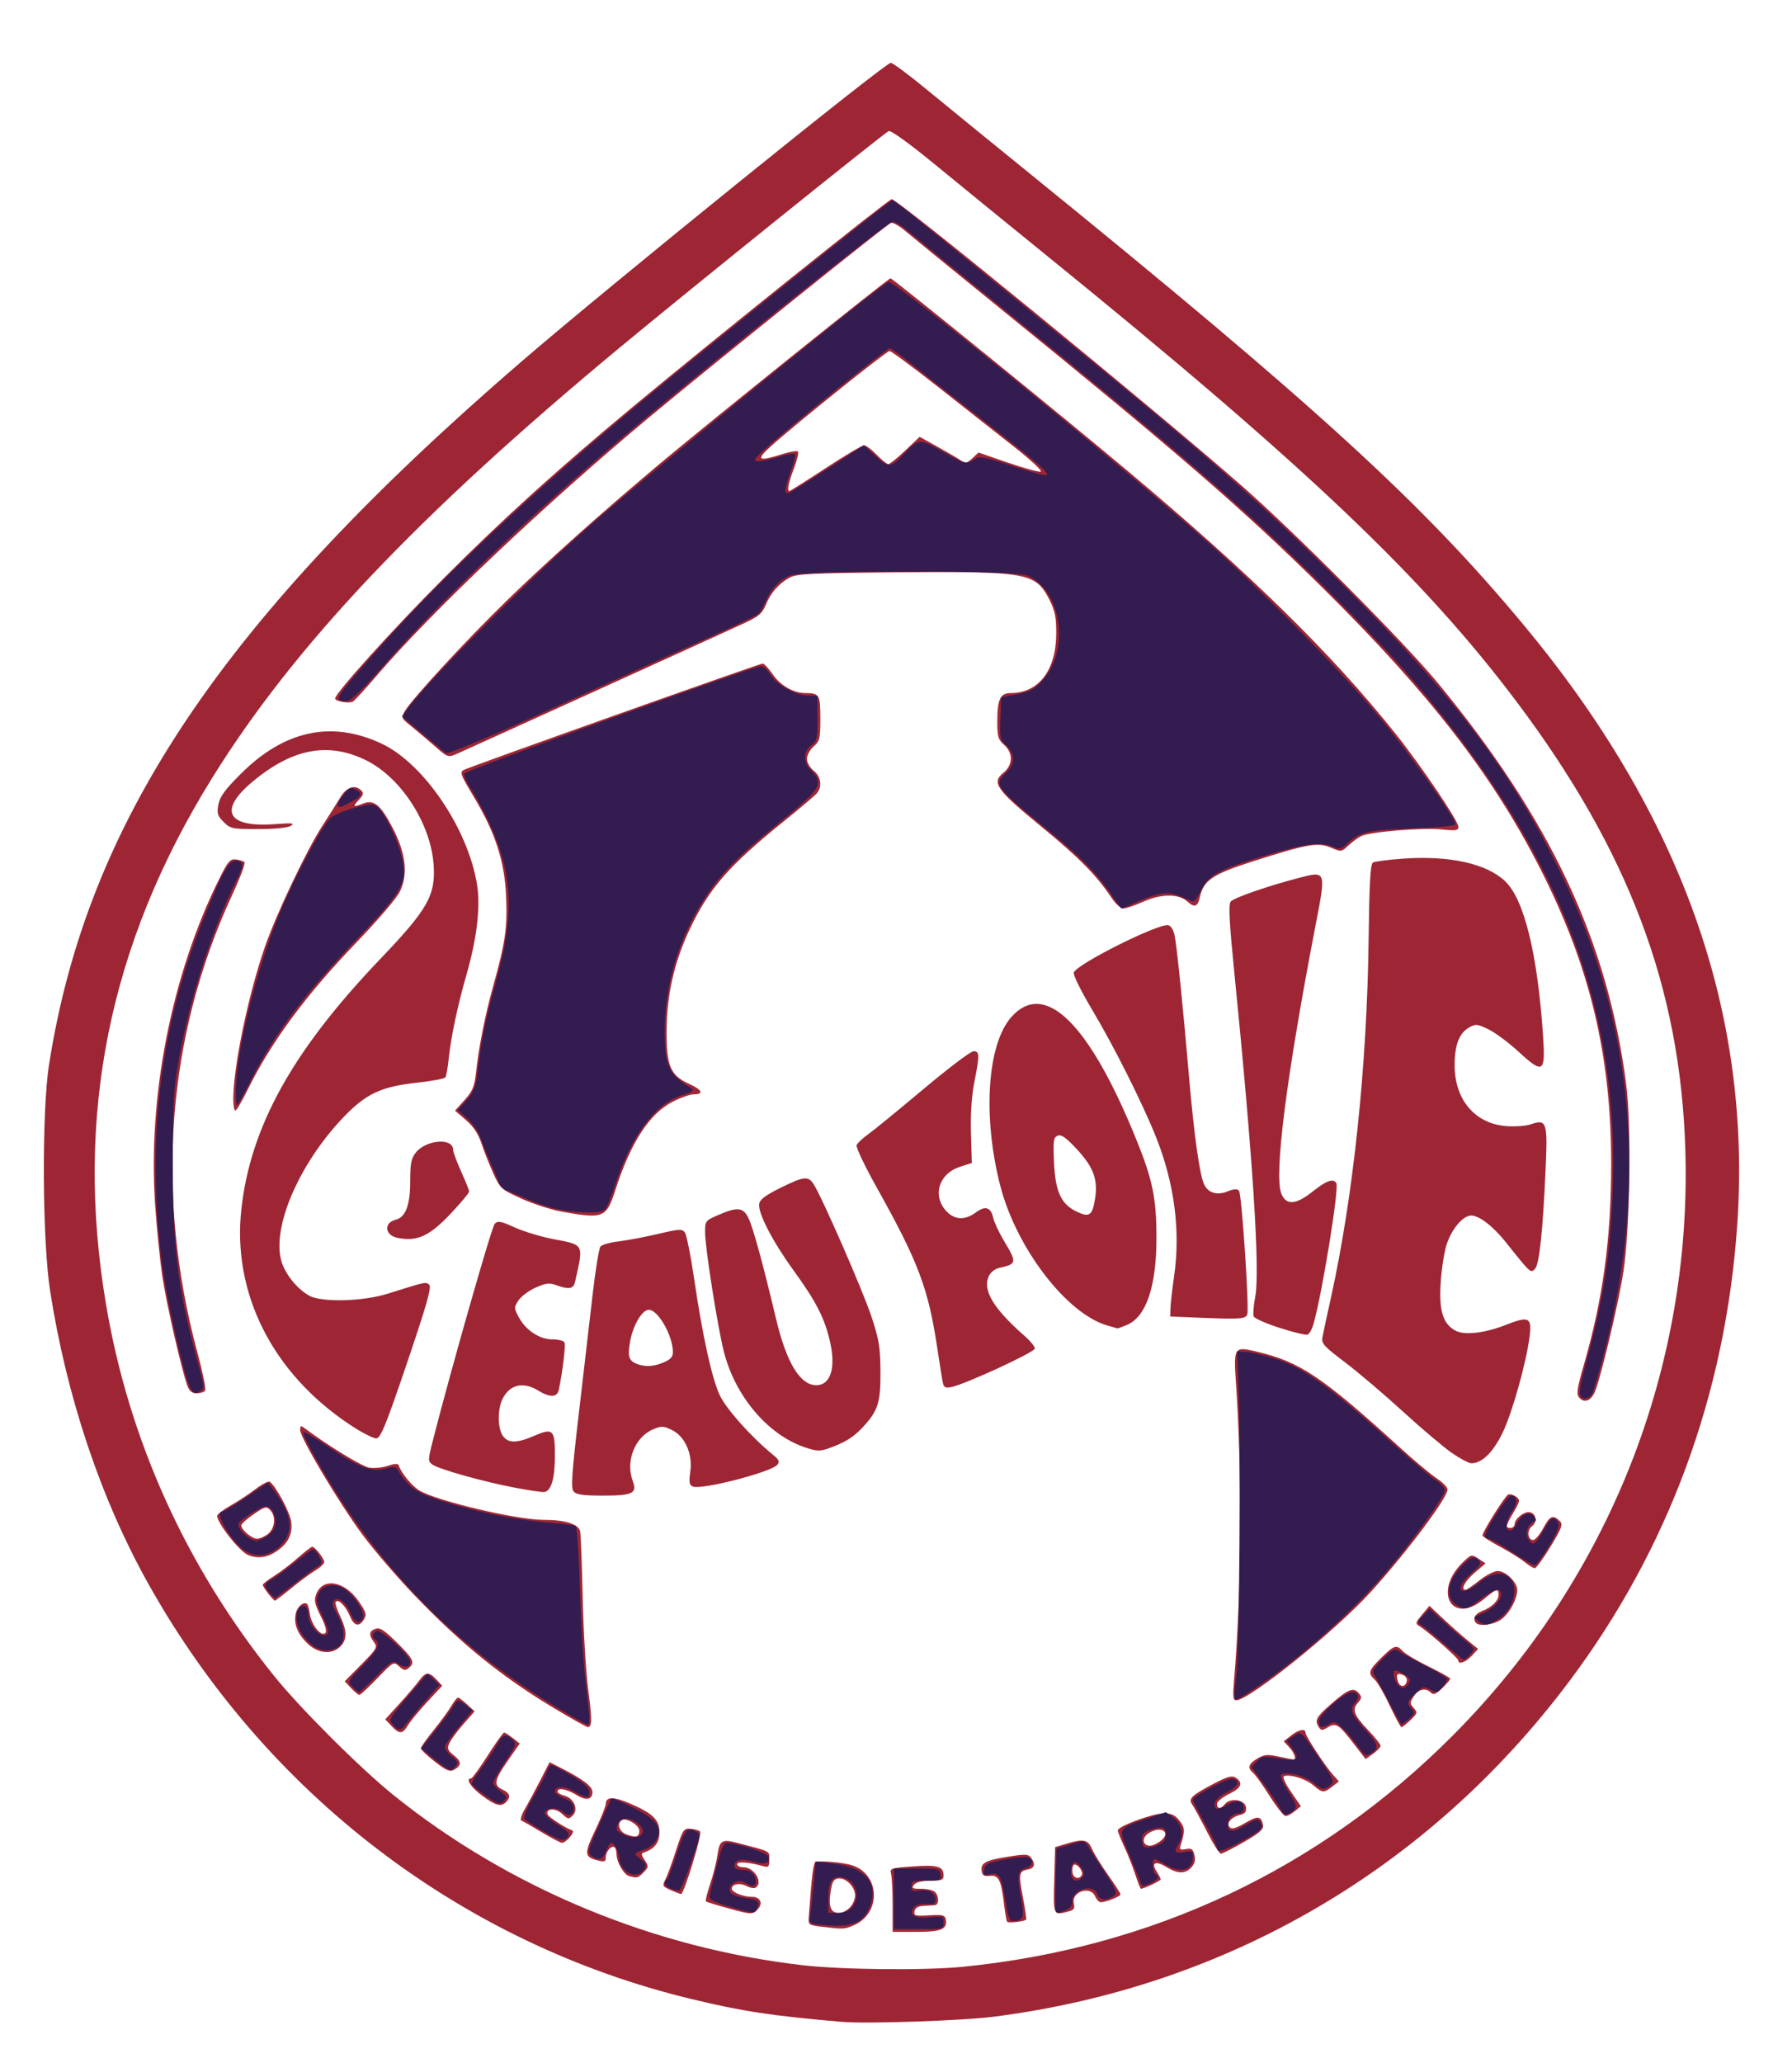 <?xml version="1.0" encoding="UTF-8"?>
<!-- Created with Inkscape (http://www.inkscape.org/) -->
<svg width="133.85mm" height="154.02mm" version="1.1" viewBox="0 0 133.85 154.02" xmlns="http://www.w3.org/2000/svg">
 <g transform="translate(-44.685 -49.71)">
  <g transform="matrix(.946 0 0 .95 18.95 6.929)" stroke-width=".212">
   <path d="m93.662 203.94c-5.577-0.481-7.778-0.814-11.853-1.79-18.126-4.343-33.617-16.13-42.893-32.639-3.754-6.68-6.447-14.673-7.755-23.017-0.621-3.96-0.67-14.071-0.086-17.783 3.015-19.165 13.708-35.007 37.299-55.26 6.951-5.967 28.704-23.48 29.166-23.48 0.15 0 1.411 0.933 2.802 2.073 1.391 1.14 5.052 4.112 8.137 6.603 22.635 18.282 31.066 25.954 39.077 35.562 12.419 14.894 17.964 30.427 16.814 47.096-0.917 13.284-5.426 25.474-13.275 35.888-11.111 14.743-27.04 23.99-45.368 26.336-2.539 0.325-10.081 0.581-12.065 0.41zm9.556-4.326c14.988-1.484 28.216-7.701 38.709-18.194 12.318-12.318 18.906-28.892 18.342-46.148-0.412-12.623-4.486-23.372-13.276-35.031-7.38-9.789-16.725-18.628-37.032-35.029-3.085-2.492-7.112-5.759-8.948-7.261-1.982-1.621-3.46-2.684-3.637-2.616-0.336 0.129-15.629 12.382-21.282 17.051-15.95 13.174-25.704 23.44-32.2 33.888-8.096 13.021-10.818 26.522-8.32 41.271 1.809 10.681 6.322 20.611 13.277 29.214 2.068 2.558 6.838 7.293 9.464 9.393 9.107 7.284 20.494 11.99 32.279 13.339 3.094 0.354 9.643 0.418 12.625 0.123zm-5.537-4.81c-0.002-1.135-0.056-2.263-0.122-2.507-0.113-0.419-0.016-0.451 1.736-0.575 1.956-0.138 2.41-1e-3 2.41 0.727 0 0.334-0.164 0.397-1.032 0.397-0.659 0-1.128 0.115-1.296 0.318-0.227 0.273-0.147 0.318 0.567 0.318 0.457 0 0.945 0.114 1.084 0.254 0.333 0.333 0.326 1.011-0.011 1.035-0.146 0.011-0.549 0.035-0.896 0.053-0.429 0.023-0.656 0.159-0.707 0.425-0.068 0.351 0.051 0.384 1.157 0.318 1.053-0.063 1.244-0.018 1.307 0.307 0.152 0.785-0.337 0.995-2.316 0.995h-1.879l-0.003-2.064zm-5.606 1.66c-0.968-0.115-1.055-0.171-1.021-0.655 0.244-3.444 0.373-4.448 0.576-4.465 0.645-0.057 2.013 0.07 2.705 0.249 2.362 0.614 2.53 3.819 0.251 4.771-0.726 0.303-0.777 0.305-2.511 0.1zm2.223-1.501c0.233-0.233 0.423-0.661 0.423-0.953 0-0.681-0.739-1.421-1.334-1.336-0.378 0.054-0.488 0.255-0.611 1.116-0.162 1.139 0.038 1.596 0.701 1.596 0.219 0 0.588-0.191 0.821-0.423zm12.417 1.104c-0.048-0.084-0.156-0.717-0.24-1.408-0.229-1.887-0.421-2.264-1.115-2.192-0.455 0.048-0.598-0.036-0.647-0.381-0.091-0.635 0.285-0.839 2.07-1.124 1.44-0.23 1.608-0.22 1.855 0.119 0.343 0.469 0.241 0.791-0.281 0.886-0.7 0.127-0.738 0.331-0.396 2.132 0.183 0.965 0.304 1.779 0.268 1.808-0.196 0.157-1.438 0.288-1.512 0.159zm-21.912-1.023c-0.973-0.264-1.811-0.522-1.863-0.574-0.052-0.051 0.104-0.68 0.346-1.397 0.242-0.717 0.499-1.737 0.571-2.266 0.152-1.112 0.356-1.244 1.476-0.953 2.809 0.728 2.615 0.629 2.615 1.331 0 0.573-0.057 0.636-0.476 0.521-1.17-0.321-2.064-0.389-2.064-0.157 0 0.131 0.223 0.239 0.496 0.239 0.855 0 1.588 1.215 0.965 1.6-0.128 0.079-0.454 0.024-0.727-0.121-0.523-0.28-1.158-0.163-1.158 0.213 0 0.277 0.908 0.636 1.608 0.636 0.684 0 0.891 0.567 0.379 1.039-0.381 0.351-0.484 0.346-2.169-0.111zm25.639-2.248 0.071-2.589 0.836-0.252c1.411-0.425 1.75-0.36 2.081 0.403 0.164 0.378 0.737 1.302 1.273 2.052 0.536 0.75 0.975 1.432 0.975 1.514 0 0.158-1.166 0.614-1.569 0.614-0.13 0-0.33-0.214-0.445-0.476-0.376-0.857-1.901-0.331-1.673 0.578 0.093 0.371 0.011 0.505-0.372 0.608-1.268 0.34-1.253 0.372-1.175-2.452zm2.171-0.383c0.147-0.238-0.255-0.837-0.561-0.837-0.217 0-0.251 0.71-0.045 0.917 0.205 0.205 0.449 0.173 0.605-0.08zm-32.454 1.171c-0.641-0.278-0.677-0.343-0.439-0.785 0.143-0.265 0.523-1.292 0.845-2.281 0.553-1.701 0.617-1.797 1.16-1.755 0.316 0.025 0.657 0.126 0.757 0.226 0.181 0.181-1.274 4.923-1.505 4.907-0.066-5e-3 -0.435-0.145-0.819-0.312zm36.686-1.215c-0.199-0.611-0.591-1.597-0.871-2.19-0.28-0.593-0.509-1.174-0.509-1.29 0-0.321 2.765-1.336 3.641-1.336 0.59 0 0.881 0.137 1.227 0.577 0.435 0.553 0.448 0.787 0.105 1.884-0.123 0.393-0.072 0.437 0.396 0.348 0.444-0.085 0.562-5e-3 0.678 0.458 0.098 0.391 0.027 0.686-0.235 0.975-0.479 0.529-1.079 0.525-1.963-0.014-0.861-0.525-1.248-0.361-0.793 0.335 0.181 0.276 0.329 0.558 0.329 0.626 0 0.109-1.326 0.737-1.556 0.737-0.049 0-0.251-0.5-0.45-1.111zm2.017-2.664c0.874-0.708-0.062-1.223-1.013-0.558-0.522 0.366-0.427 0.947 0.155 0.947 0.207 0 0.593-0.175 0.858-0.389zm-41.976 2.783c-0.419-0.109-1.002-1.106-1.002-1.713 0-0.219-0.063-0.461-0.139-0.538-0.223-0.223-0.707 0.293-0.707 0.753 0 0.352-0.095 0.397-0.582 0.278-1.133-0.278-1.157-0.501-0.253-2.393 0.46-0.962 0.835-1.893 0.835-2.07 0-0.579 0.625-0.58 1.964-6.4e-4 1.763 0.762 2.269 1.261 2.269 2.236 0 0.782-0.358 1.277-1.119 1.547-0.351 0.125-0.354 0.171-0.038 0.652 0.318 0.486 0.312 0.546-0.098 0.956-0.449 0.449-0.488 0.459-1.129 0.292zm0.797-3.572c0-0.433-1.022-1.05-1.377-0.831-0.425 0.263-0.21 0.917 0.371 1.128 0.754 0.274 1.005 0.2 1.005-0.297zm44.815 0.068c-0.491-0.96-1.011-1.911-1.155-2.113-0.337-0.472-0.081-0.72 1.708-1.656 1.032-0.54 1.423-0.651 1.693-0.481 0.649 0.409 0.496 0.813-0.489 1.292-0.528 0.256-0.959 0.61-0.959 0.786 0 0.413 0.298 0.409 0.644-8e-3 0.42-0.506 1.562-0.32 1.645 0.268 0.05 0.352-0.066 0.502-0.468 0.603-0.712 0.179-1.119 0.668-0.811 0.977 0.167 0.167 0.505 0.07 1.219-0.348 1-0.586 1.276-0.549 1.404 0.19 0.054 0.316-0.291 0.615-1.517 1.316-0.873 0.499-1.685 0.911-1.805 0.914-0.12 4e-3 -0.619-0.779-1.111-1.739zm-52.541 0.04c-0.757-0.453-1.471-0.86-1.587-0.903-0.117-0.043 0.004-0.447 0.271-0.904 0.266-0.454 0.815-1.47 1.221-2.257l0.738-1.431 0.896 0.457c1.745 0.89 2.483 1.45 2.483 1.886 0 0.628-0.488 0.709-1.297 0.216-0.742-0.453-1.455-0.574-1.455-0.248 0 0.104 0.241 0.249 0.536 0.323 0.753 0.189 1.138 1.079 0.67 1.548-0.326 0.326-0.385 0.318-0.851-0.12-0.503-0.473-1.301-0.442-1.141 0.044 0.068 0.208 1.355 1.041 1.95 1.262 0.26 0.097-0.505 0.994-0.827 0.969-0.127-0.01-0.851-0.389-1.608-0.842zm57.505-2.818c-0.544-0.859-1.132-1.68-1.307-1.825-0.478-0.397-0.387-0.715 0.324-1.135 0.55-0.325 0.794-0.346 1.704-0.151 0.584 0.125 1.105 0.228 1.157 0.228 0.245 0 0.052-0.548-0.341-0.966l-0.436-0.464 0.571-0.449c0.613-0.482 1.149-0.587 1.149-0.226 0 0.263 1.558 2.63 2.197 3.336l0.443 0.49-0.526 0.404c-0.679 0.521-0.768 0.515-1.508-0.107-0.597-0.502-1.81-0.877-2.305-0.712-0.141 0.047 0.083 0.548 0.547 1.223l0.787 1.143-0.476 0.386c-0.262 0.212-0.592 0.386-0.733 0.386s-0.702-0.703-1.246-1.561zm-62.214-0.061c-0.882-0.654-1.315-1.341-0.846-1.341 0.088 0 0.677-0.81 1.31-1.799 0.633-0.99 1.215-1.799 1.294-1.799 0.079 0 0.389 0.193 0.69 0.43l0.546 0.43-0.941 1.346c-1.079 1.544-1.151 1.941-0.412 2.278 0.578 0.264 0.669 0.584 0.275 0.977-0.399 0.399-0.833 0.281-1.916-0.522zm-3.713-2.656c-0.606-0.472-1.103-0.943-1.103-1.045s0.445-0.732 0.99-1.4c0.544-0.668 1.173-1.524 1.397-1.902 0.224-0.378 0.47-0.688 0.547-0.688 0.077 0 0.404 0.244 0.726 0.543l0.586 0.543-0.878 0.992c-0.483 0.545-0.982 1.217-1.11 1.494-0.202 0.438-0.155 0.563 0.37 0.982 0.614 0.49 0.599 0.794-0.055 1.145-0.282 0.151-0.623-3e-3 -1.47-0.662zm72.443-1.555c-1.099-1.416-1.312-1.532-2.012-1.099-0.352 0.218-0.462 0.209-0.629-0.053-0.356-0.56-0.233-0.784 1.037-1.884 1.316-1.14 1.711-1.28 2.144-0.758 0.218 0.263 0.2 0.395-0.099 0.726-0.485 0.536-0.317 0.973 0.835 2.175 0.525 0.548 0.955 1.088 0.955 1.201 0 0.113-0.266 0.394-0.59 0.625l-0.59 0.42zm-75.866-1.249-0.489-0.521 1.12-1.226c0.616-0.674 1.314-1.488 1.55-1.808 0.524-0.709 0.776-0.727 1.37-0.094l0.458 0.488-1.173 1.258c-0.645 0.692-1.332 1.52-1.525 1.841-0.434 0.717-0.684 0.729-1.311 0.061zm13.327-1.109c-4.375-2.559-7.699-5.208-11.536-9.195-1.397-1.452-3.254-3.609-4.128-4.794-1.861-2.525-4.868-7.562-4.868-8.153 0-0.388 0.025-0.391 0.476-0.059 1.825 1.345 4.381 2.894 4.952 3.001 0.375 0.07 1.041 0.01 1.479-0.135 0.567-0.187 0.82-0.196 0.875-0.031 0.199 0.598 1.065 1.641 1.637 1.974 1.439 0.837 7.674 2.299 9.812 2.301 1.704 2e-3 2.757 0.334 2.873 0.908 0.052 0.257 0.143 2.61 0.202 5.229 0.059 2.619 0.257 5.887 0.441 7.262 0.312 2.338 0.3 2.92-0.059 2.883-0.08-8e-3 -1.051-0.544-2.157-1.191zm65.5-0.482c-0.436-0.929-0.969-1.849-1.185-2.044-0.565-0.511-0.499-0.731 0.516-1.727 1.015-0.996 1.207-1.054 1.696-0.515 0.187 0.207 1.107 0.75 2.044 1.207 0.937 0.457 1.703 0.889 1.703 0.96 0 0.071-0.286 0.404-0.636 0.739-0.493 0.472-0.693 0.553-0.889 0.357-0.41-0.41-0.98-0.291-1.355 0.282-0.323 0.494-0.324 0.564-6e-3 0.914 0.32 0.354 0.303 0.419-0.248 0.947-0.326 0.312-0.649 0.567-0.719 0.567-0.07 0-0.483-0.76-0.919-1.689zm1.344-1.953c0.035-0.179-0.098-0.388-0.295-0.464-0.471-0.181-0.579-0.046-0.405 0.503 0.158 0.498 0.6 0.473 0.7-0.04zm-13.638-0.115c0.585-6.857 0.644-16.009 0.15-23.23-0.198-2.893-0.161-2.952 1.591-2.544 3.466 0.808 5.177 1.951 11.474 7.661 1.05 0.952 2.298 1.988 2.775 2.304s0.866 0.712 0.866 0.881c0 0.651-3.214 4.921-6.048 8.034-2.791 3.065-9.622 8.54-10.652 8.537-0.24-8.4e-4 -0.269-0.312-0.156-1.641zm-69.721 0.683-0.502-0.534 1.315-1.326c1.224-1.234 1.293-1.355 1.001-1.741-0.437-0.579-0.402-0.892 0.121-1.058 0.356-0.113 0.704 0.111 1.693 1.09 1.319 1.305 1.438 1.563 0.924 1.99-0.263 0.219-0.4 0.196-0.757-0.128-0.431-0.39-0.451-0.379-1.71 0.923-0.701 0.725-1.343 1.318-1.428 1.318-0.085 0-0.38-0.24-0.656-0.534zm87.423-2.177c0-0.182-2.441-2.323-3.068-2.692-0.341-0.2-0.324-0.273 0.21-0.907l0.58-0.689 1.086 1.016c0.598 0.559 1.462 1.322 1.922 1.695l0.836 0.679-0.502 0.534c-0.486 0.517-1.063 0.714-1.063 0.363zm-90.92-1.382c-0.782-0.782-1.06-1.553-0.855-2.371 0.129-0.514 0.651-0.909 0.888-0.672 0.062 0.062 0.161 0.431 0.221 0.82 0.129 0.843 0.896 1.768 1.207 1.457 0.138-0.138 0.014-0.596-0.365-1.344-0.473-0.935-0.536-1.235-0.358-1.702 0.517-1.36 2.25-1.065 3.379 0.577 0.578 0.841 0.63 1.023 0.397 1.397-0.39 0.625-0.782 0.528-1.118-0.275-0.323-0.772-0.884-1.341-1.105-1.12-0.077 0.077 0.068 0.57 0.323 1.094 0.575 1.184 0.587 1.877 0.04 2.424-0.684 0.684-1.806 0.565-2.655-0.284zm92.331-1.551c-0.308-0.308-0.111-0.727 0.441-0.937 0.795-0.302 1.323-0.814 1.323-1.283 0-0.541-0.143-0.498-1.178 0.35-2.535 2.077-4.018-0.645-1.602-2.941 0.631-0.6 0.656-0.605 1.201-0.248l0.557 0.365-0.865 0.74c-0.773 0.662-1.134 1.346-0.706 1.34 0.087-1e-3 0.577-0.335 1.088-0.741 0.511-0.406 1.158-0.739 1.438-0.739 0.632 0 1.548 0.884 1.548 1.493 0 0.714-0.631 1.862-1.276 2.321-0.572 0.407-1.684 0.564-1.97 0.278zm-95.376-2.322c-0.241-0.307-0.435-0.616-0.431-0.688 0.004-0.072 0.414-0.387 0.91-0.701 0.496-0.314 1.341-0.957 1.877-1.429 0.536-0.472 1.04-0.858 1.119-0.858 0.215 0 0.939 0.914 0.947 1.196 0.004 0.134-0.303 0.427-0.681 0.65-0.378 0.224-1.234 0.852-1.902 1.397-0.668 0.544-1.256 0.99-1.308 0.99s-0.291-0.251-0.532-0.558zm99.192-2.483c-0.327-0.267-1.207-0.811-1.956-1.21-0.749-0.398-1.363-0.79-1.364-0.871-3e-3 -0.286 1.795-3.128 2.038-3.222 0.136-0.052 0.412 0.026 0.614 0.174 0.343 0.251 0.331 0.331-0.191 1.221-0.646 1.103-0.672 1.233-0.241 1.233 0.175 0 0.318-0.128 0.318-0.285 0-0.429 0.763-1.032 1.199-0.949 0.514 0.099 0.62 0.777 0.173 1.104-0.414 0.303-0.345 1.081 0.096 1.081 0.164 0 0.526-0.429 0.806-0.953 0.513-0.961 0.76-1.06 1.305-0.527 0.255 0.25 0.15 0.535-0.74 1.997-0.571 0.938-1.134 1.702-1.251 1.698-0.117-4e-3 -0.479-0.226-0.806-0.493zm-100.79-0.548c-0.668-0.276-2.434-2.508-2.434-3.075 1.18e-4 -0.118 0.476-0.483 1.058-0.809 0.582-0.327 1.474-0.912 1.982-1.3 0.509-0.388 1.012-0.645 1.119-0.57 0.482 0.338 1.604 2.428 1.69 3.148 0.117 0.987-0.242 1.698-1.174 2.326-0.734 0.495-1.493 0.59-2.241 0.281zm1.591-1.663c0.552-0.447 0.629-1.404 0.15-1.883-0.29-0.29-0.424-0.254-1.296 0.347-0.535 0.368-0.973 0.76-0.973 0.871 0 0.35 0.83 1.048 1.247 1.048 0.22 0 0.613-0.172 0.873-0.383zm24.12-3.33c-0.222-0.267-0.146-1.389 0.419-6.191 0.379-3.226 0.869-7.425 1.088-9.332 0.219-1.907 0.497-3.584 0.616-3.728 0.119-0.144 0.764-0.325 1.432-0.403 0.668-0.078 2.065-0.341 3.104-0.584 1.693-0.397 1.913-0.409 2.128-0.115 0.132 0.18 0.456 1.787 0.72 3.572 0.671 4.537 1.393 7.823 2.017 9.186 0.494 1.078 2.503 3.323 4.216 4.711 0.483 0.391 0.549 0.543 0.345 0.789-0.477 0.575-5.95 1.983-6.655 1.712-0.301-0.115-0.336-0.311-0.214-1.194 0.192-1.397-0.431-2.768-1.483-3.268-0.641-0.304-0.807-0.309-1.451-0.039-1.445 0.604-2.201 2.508-1.612 4.059 0.369 0.97 6.45e-4 1.152-2.333 1.152-1.602 0-2.126-0.073-2.336-0.326zm7.105-10.14c0.549-0.229 0.734-0.435 0.734-0.815 0-1.276-1.169-3.323-1.899-3.323-0.524 0-1.233 1.181-1.469 2.445-0.222 1.186-0.124 1.546 0.487 1.792 0.672 0.272 1.332 0.241 2.147-0.099zm-11.754 9.842c-2.466-0.463-6.004-1.453-6.506-1.82-0.352-0.258-0.351-0.347 0.026-1.824 1.391-5.449 4.655-16.842 4.897-17.091 0.249-0.256 0.474-0.216 1.593 0.286 0.717 0.322 2.079 0.732 3.028 0.912 2.476 0.47 2.411 0.342 1.719 3.387-0.121 0.531-0.493 0.591-1.473 0.237-0.554-0.2-0.822-0.169-1.638 0.192-0.536 0.237-1.145 0.69-1.352 1.006-0.363 0.553-0.361 0.602 0.035 1.336 0.548 1.014 1.643 1.727 2.653 1.727 0.442 0 0.864 0.099 0.939 0.22 0.117 0.19-0.125 2.244-0.442 3.749-0.126 0.598-0.697 0.617-1.622 0.054-1.186-0.723-2.229-0.489-2.808 0.63-0.415 0.802-0.41 2.322 0.01 2.921 0.415 0.593 1.092 0.599 2.432 0.023 1.538-0.662 1.684-0.527 1.681 1.552-0.003 1.803-0.294 2.779-0.849 2.845-0.172 0.02-1.217-0.133-2.323-0.341zm74.02-2.709c-0.641-0.437-2.389-1.907-3.884-3.269-1.496-1.361-3.562-3.109-4.593-3.884-1.673-1.259-1.862-1.469-1.768-1.97 0.058-0.308 0.359-1.704 0.67-3.101 1.764-7.94 2.85-18.221 2.974-28.13 0.055-4.41 0.14-5.946 0.336-6.067 0.145-0.089 1.248-0.23 2.451-0.312 3.618-0.247 6.516 0.394 7.979 1.765 1.521 1.425 2.586 5.755 3.014 12.26 0.185 2.817-4e-3 2.929-1.948 1.147-0.77-0.706-1.834-1.493-2.365-1.75-0.874-0.423-1.016-0.438-1.513-0.16-0.797 0.447-1.158 1.367-1.162 2.962-6e-3 2.726 1.611 4.623 4.093 4.803 0.693 0.05 1.565-0.015 1.937-0.145 1.233-0.43 1.32-0.169 1.157 3.461-0.223 4.988-0.5 7.569-0.848 7.917-0.339 0.339-0.343 0.335-2.282-2.089-1.018-1.273-2.115-2.117-2.752-2.117-0.656 0-1.581 1.109-1.957 2.346-0.192 0.63-0.397 2.003-0.457 3.051-0.122 2.137 0.206 3.142 1.192 3.658 0.714 0.374 2.317 0.185 3.983-0.468 1.774-0.695 2.031-0.58 1.865 0.835-0.238 2.027-1.387 6.117-2.159 7.684-0.753 1.528-1.618 2.364-2.45 2.366-0.192 4.2e-4 -0.873-0.356-1.514-0.793zm-51.116-0.461c-2.92-0.989-5.495-4.013-6.387-7.503-0.504-1.972-1.488-8.196-1.488-9.415 0-0.863 0.034-0.907 1.005-1.326 1.564-0.675 2.001-0.632 2.425 0.237 0.362 0.742 1.147 3.599 2.172 7.902 0.821 3.448 1.9 5.221 3.177 5.221 1.137 0 1.565-1.361 1.081-3.444-0.428-1.847-1.086-3.121-2.898-5.612-1.643-2.259-2.792-4.473-2.691-5.186 0.05-0.348 0.477-0.672 1.654-1.254 1.872-0.924 2.212-0.965 2.637-0.317 0.664 1.013 3.901 8.386 4.572 10.414 0.607 1.835 0.703 2.413 0.714 4.339 0.015 2.451-0.192 3.085-1.439 4.41-0.709 0.753-1.398 1.172-2.666 1.619-0.683 0.241-0.935 0.229-1.87-0.088zm-35.935-1.788c-6.112-4.051-9.289-10.343-8.552-16.94 0.725-6.489 4.04-12.435 10.948-19.633 3.803-3.963 4.411-5.039 4.226-7.483-0.243-3.219-2.588-6.81-5.319-8.149-3-1.47-5.822-0.942-8.975 1.679-2.72 2.261-2.014 3.613 1.743 3.335 1.393-0.103 1.631-0.079 1.286 0.13-0.259 0.157-1.266 0.257-2.588 0.257-2.06 0-2.192-0.027-2.726-0.561-0.486-0.486-0.541-0.669-0.41-1.366 0.117-0.625 0.513-1.165 1.774-2.418 3.437-3.416 7.174-4.213 11.114-2.369 3.338 1.562 6.838 6.713 7.537 11.095 0.279 1.746-0.01 4.189-0.833 7.05-0.71 2.468-1.23 4.917-1.412 6.661-0.071 0.68-0.188 1.322-0.26 1.426-0.072 0.104-1.091 0.293-2.265 0.42-2.858 0.309-4.062 0.889-5.911 2.85-3.41 3.615-5.507 8.5-4.78 11.135 0.283 1.027 1.254 2.232 2.22 2.756 0.981 0.532 4.229 0.45 6.16-0.155 3.079-0.964 3.053-0.959 3.312-0.699 0.186 0.186-0.24 1.669-1.759 6.129-1.65 4.844-2.077 5.892-2.414 5.933-0.225 0.027-1.178-0.46-2.116-1.082zm97.069-2.135c-0.225-0.272-0.159-0.718 0.388-2.602 1.501-5.17 2.146-9.904 2.146-15.756 0-8.556-1.683-15.529-5.595-23.186-3.789-7.414-8.784-13.824-17.288-22.184-6.149-6.045-11.462-10.626-25.271-21.788-3.725-3.011-7.151-5.795-7.612-6.185-0.461-0.39-0.957-0.664-1.103-0.608-0.333 0.128-13.96 11.032-18.908 15.13-8.343 6.909-17.335 15.387-21.687 20.446-0.901 1.048-1.748 1.968-1.882 2.045-0.296 0.17-1.407-0.021-1.407-0.241 0-0.42 4.555-5.442 8.554-9.431 4.725-4.714 9.084-8.644 15.153-13.663 6.409-5.3 19.977-16.129 20.237-16.152 0.442-0.039 20.601 16.389 27.599 22.491 4.197 3.66 12.865 12.329 15.479 15.481 8.921 10.758 13.436 20.309 14.91 31.538 0.432 3.294 0.314 11.374-0.217 14.817-0.384 2.486-1.847 8.576-2.275 9.469-0.327 0.682-0.839 0.842-1.221 0.381zm-109.88-0.907c-0.441-1.156-1.667-6.483-1.984-8.616-0.178-1.199-0.431-3.675-0.561-5.502-0.611-8.543 1.279-18.165 5.054-25.728 0.695-1.392 0.857-1.58 1.317-1.528 0.289 0.032 0.595 0.129 0.68 0.215 0.086 0.086-0.359 1.261-0.989 2.613-5.142 11.043-6.091 23.489-2.737 35.893 0.416 1.538 0.695 2.895 0.62 3.016s-0.371 0.22-0.658 0.22c-0.374 0-0.585-0.164-0.744-0.582zm59.632-0.295c-0.054-0.274-0.253-1.521-0.442-2.77-0.698-4.605-1.499-6.714-4.75-12.497-0.947-1.685-1.669-3.194-1.605-3.355 0.064-0.161 0.471-0.544 0.904-0.851 0.433-0.307 2.394-1.903 4.359-3.545s3.75-2.987 3.969-2.987c0.486 0 0.493 0.252 0.064 2.434-0.217 1.107-0.309 2.5-0.265 4.022l0.068 2.328-0.919 0.291c-1.634 0.517-2.209 2.173-1.179 3.397 0.663 0.788 1.516 0.859 2.409 0.199 0.746-0.552 1.192-0.416 1.375 0.418 0.076 0.346 0.466 1.174 0.867 1.839 1.02 1.695 1.002 1.793-0.39 2.099-0.342 0.075-0.689 0.349-0.827 0.652-0.504 1.105 0.372 2.555 2.845 4.711 0.437 0.381 0.794 0.819 0.794 0.974 0 0.288-5.546 2.834-6.605 3.032-0.473 0.089-0.589 0.021-0.671-0.392zm26.604-4.262c-1.069-0.342-1.993-0.749-2.053-0.905-0.06-0.156-8.5e-4 -0.866 0.131-1.577 0.38-2.045-0.196-10.918-1.648-25.366-0.412-4.099-0.481-5.434-0.293-5.66 0.248-0.299 2.981-1.24 5.468-1.883 2.044-0.528 2.056-0.495 1.282 3.491-2.345 12.071-3.352 19.901-2.748 21.361 0.385 0.93 1.156 0.869 2.495-0.198 1.055-0.84 1.604-1.032 1.843-0.645 0.234 0.378-1.1 8.585-1.795 11.049-0.12 0.425-0.335 0.813-0.478 0.863-0.143 0.05-1.135-0.189-2.204-0.531zm-13.604-0.189c-3.231-0.927-7.215-6.121-8.469-11.039-1.396-5.476-1.005-11.121 0.916-13.233 2.618-2.878 6.088 0.493 9.777 9.499 1.346 3.286 1.647 4.71 1.655 7.825 0.01 3.854-0.804 6.267-2.327 6.903-0.386 0.161-0.729 0.285-0.761 0.274-0.033-0.011-0.389-0.113-0.791-0.229zm-0.984-9.869c0.267-1.573-0.08-2.543-1.431-3.994-0.841-0.903-1.213-1.166-1.499-1.056-0.336 0.129-0.37 0.37-0.294 2.108 0.098 2.248 0.544 3.244 1.712 3.824 1.05 0.522 1.297 0.378 1.511-0.882zm8.594 9.271-2.646-0.106 0.018-0.635c0.01-0.349 0.141-1.492 0.292-2.54 0.513-3.572 0.024-7.299-1.435-10.943-1.048-2.616-3.323-7.134-5.005-9.937-0.922-1.537-1.55-2.805-1.481-2.987 0.257-0.669 6.673-3.866 7.456-3.715 0.206 0.04 0.413 0.372 0.504 0.807 0.177 0.847 0.66 5.563 1.138 11.111 0.391 4.534 0.83 7.659 1.185 8.439 0.316 0.695 1.04 0.905 1.895 0.551 0.447-0.185 0.71-0.199 0.864-0.045 0.213 0.213 0.819 9.217 0.654 9.715-0.122 0.366-0.549 0.401-3.438 0.285zm-63.643-6.286c-1.015-0.198-1.127-1.182-0.163-1.424 0.795-0.199 1.153-1.145 1.153-3.046 0-1.369 0.079-1.776 0.435-2.228 0.803-1.021 2.952-1.191 2.952-0.233 0 0.173 0.286 0.945 0.635 1.715s0.635 1.479 0.635 1.575c0 0.096-0.589 0.804-1.309 1.574-1.8 1.924-2.75 2.377-4.338 2.067zm12.922-2.07c-0.83-0.151-2.252-0.611-3.16-1.022-1.603-0.727-1.667-0.785-2.22-2.003-0.313-0.69-0.732-1.744-0.931-2.342-0.25-0.753-0.627-1.315-1.222-1.825l-0.861-0.737 0.754-0.834c0.619-0.686 0.778-1.055 0.891-2.07 0.238-2.134 0.722-4.574 1.361-6.861 0.975-3.487 1.141-4.642 1.026-7.127-0.126-2.718-0.852-4.951-2.509-7.707-1.086-1.806-1.156-1.986-0.854-2.173 0.329-0.203 23.404-8.378 23.625-8.37 0.118 0.004 0.48 0.392 0.804 0.861 0.603 0.872 1.635 1.46 2.561 1.46 1.108 0 1.188 0.134 1.188 1.995 0 1.59-0.045 1.778-0.529 2.199-0.293 0.255-0.529 0.69-0.529 0.975 0 0.297 0.224 0.691 0.529 0.931 0.575 0.452 0.693 1.238 0.265 1.763-0.146 0.178-1.312 1.165-2.593 2.193-4.402 3.532-5.972 5.335-7.516 8.63-1.166 2.489-1.744 5.029-1.767 7.772-0.024 2.837 0.288 3.585 1.781 4.259 1.049 0.474 1.19 0.821 0.335 0.821-0.261 0-0.978 0.25-1.592 0.556-1.864 0.929-3.36 3.215-4.581 7-0.696 2.158-0.949 2.257-4.256 1.656zm-25.902-8.815c0-2.528 1.163-8.134 2.472-11.922 0.899-2.599 3.32-7.68 4.576-9.602 0.509-0.779 1.139-1.773 1.401-2.21 0.494-0.824 1.166-1.043 1.667-0.541 0.196 0.196 0.149 0.363-0.206 0.741-0.512 0.545-0.457 0.586 0.371 0.271 0.833-0.317 1.358 0.121 2.304 1.921 1.053 2.003 1.237 3.7 0.549 5.05-0.255 0.501-1.773 2.264-3.373 3.919-4.021 4.159-6.769 7.859-8.62 11.606-0.446 0.902-0.885 1.64-0.975 1.64s-0.165-0.393-0.165-0.872zm69.378-15.796c-1.193-1.794-2.593-3.211-5.581-5.647-3.553-2.897-3.952-3.461-2.992-4.227 0.761-0.607 0.783-1.567 0.049-2.205-0.464-0.404-0.529-0.631-0.529-1.851 0-1.715 0.236-2.21 1.052-2.21 2.213 0 3.592-1.788 3.6-4.668 4e-3 -1.295-0.097-1.798-0.527-2.646-1.095-2.155-1.714-2.267-12.112-2.174-6.758 0.06-7.865 0.115-8.417 0.419-0.86 0.475-1.482 1.184-1.877 2.144-0.274 0.665-0.556 0.906-1.661 1.416-1.923 0.888-21.947 9.948-22.755 10.296-0.664 0.286-0.706 0.271-1.709-0.607-0.566-0.495-1.402-1.199-1.859-1.565-0.801-0.642-0.819-0.684-0.513-1.2 0.569-0.958 4.867-5.599 7.997-8.634 3.147-3.052 7.469-6.902 12.107-10.784 3.745-3.135 18.068-14.594 18.242-14.594 0.176 0 13.408 10.698 18.699 15.118 9.727 8.127 16.092 14.339 21.162 20.653 2.005 2.497 4.979 6.88 4.979 7.338 0 0.292-0.192 0.321-1.323 0.206-1.53-0.156-5.715 0.193-6.377 0.533-0.247 0.127-0.695 0.459-0.995 0.739-0.535 0.498-0.562 0.501-1.376 0.157-1.029-0.434-1.866-0.287-6.157 1.081-3.219 1.026-3.897 1.487-4.197 2.853-0.158 0.719-0.426 0.8-0.981 0.298-0.675-0.611-2.053-0.609-3.438 4e-3 -0.684 0.303-1.409 0.55-1.612 0.55-0.203 0-0.606-0.357-0.897-0.794zm-22.612-33.814c1.519-0.99 2.886-1.799 3.039-1.799 0.152 0 0.6 0.333 0.995 0.741 0.395 0.407 0.809 0.741 0.921 0.741 0.111 0 0.714-0.483 1.339-1.074l1.136-1.074 1.425 0.79c0.784 0.434 1.611 0.916 1.838 1.071 0.358 0.244 0.477 0.221 0.896-0.173l0.483-0.454 2.323 0.795c1.278 0.437 2.444 0.755 2.592 0.705 0.148-0.049-0.777-0.909-2.055-1.911-1.279-1.002-3.972-3.114-5.985-4.693s-3.766-2.872-3.895-2.872c-0.243 0-7.507 5.804-9.377 7.492-1.199 1.083-1.012 1.215 0.878 0.619 0.62-0.195 1.19-0.293 1.267-0.216 0.077 0.077-0.065 0.674-0.315 1.327-0.434 1.133-0.565 1.785-0.359 1.785 0.052 0 1.337-0.81 2.856-1.799z" fill="#9e2634"/>
   <path d="m97.789 194.27v-2.381h1.799c1.705 0 1.803 0.025 1.867 0.476 0.063 0.445-0.01 0.476-1.111 0.476-1.059 0-1.179 0.045-1.179 0.448 0 0.374 0.096 0.43 0.58 0.337 0.736-0.141 1.325 0.169 1.325 0.698 0 0.338-0.134 0.401-0.764 0.363-0.537-0.033-0.836 0.065-1.005 0.33-0.357 0.557 0.186 0.83 1.399 0.702 0.955-0.101 1.005-0.08 1.005 0.413 0 0.514-0.02 0.519-1.958 0.518l-1.958-8.5e-4v-2.381zm-6.004 2.015c-0.691-0.085-0.709-0.111-0.592-0.866 0.066-0.428 0.186-1.52 0.266-2.426l0.145-1.648 1.293 0.141c2.634 0.288 3.728 1.556 2.972 3.446-0.526 1.314-1.57 1.66-4.085 1.352zm2.588-1.222c0.809-0.809 0.5-2.175-0.556-2.454-0.865-0.229-1.215 0.239-1.215 1.624v1.149h0.726c0.399 0 0.869-0.143 1.044-0.319zm12.207-0.687c-0.305-1.906-0.49-2.216-1.214-2.034-0.457 0.115-0.514 0.069-0.452-0.368 0.063-0.439 0.256-0.535 1.6-0.793 0.841-0.161 1.675-0.238 1.852-0.169 0.504 0.193 0.379 0.712-0.206 0.859-0.612 0.154-0.664 0.589-0.301 2.55 0.24 1.297 0.117 1.585-0.675 1.593-0.263 2e-3 -0.402-0.375-0.604-1.637zm-21.809 0.496c-1.089-0.318-1.576-0.56-1.55-0.77 0.021-0.169 0.259-1.187 0.529-2.263 0.345-1.372 0.586-1.957 0.809-1.96 0.752-0.01 3.175 0.752 3.283 1.033 0.207 0.54-0.221 0.706-1.124 0.436-0.955-0.286-1.524-0.166-1.524 0.323 0 0.214 0.202 0.324 0.593 0.324 0.681 0 1.101 0.339 1.101 0.889 0 0.44-0.264 0.484-0.822 0.136-0.463-0.289-1.039-0.116-1.225 0.367-0.167 0.435 0.217 0.675 1.359 0.848 0.917 0.139 0.997 0.223 0.771 0.811-0.157 0.408-0.218 0.403-2.2-0.175zm25.782 0.351c-0.036-0.087-0.036-1.225 4.2e-4 -2.528l0.067-2.369 1.098-0.328c1.01-0.301 1.115-0.299 1.31 0.023 0.116 0.193 0.716 1.118 1.333 2.057 1.032 1.569 1.092 1.728 0.753 1.976-0.548 0.401-1.159 0.328-1.284-0.154-0.225-0.86-1.966-0.38-1.966 0.542 0 0.371-0.161 0.588-0.543 0.733-0.652 0.248-0.684 0.25-0.768 0.048zm2.126-2.66c0.171-0.206 0.147-0.4-0.092-0.741-0.406-0.58-0.641-0.586-0.789-0.018-0.23 0.881 0.359 1.388 0.881 0.759zm-32.512 0.907c-0.479-0.192-0.62-0.514-0.309-0.706 0.092-0.057 0.443-0.967 0.781-2.023 0.616-1.929 0.848-2.184 1.57-1.727 0.329 0.208 0.322 0.242-0.571 2.763-0.349 0.986-0.716 1.813-0.814 1.838s-0.394-0.04-0.656-0.145zm37.058-0.575c-0.071-0.204-0.466-1.169-0.877-2.145-0.875-2.073-0.919-1.987 1.428-2.786l1.484-0.505 0.588 0.437c0.692 0.514 0.86 1.381 0.403 2.078-0.398 0.608-0.261 0.766 0.528 0.609 0.538-0.108 0.61-0.061 0.61 0.391 0 1.063-0.966 1.33-2.164 0.599-0.381-0.232-0.764-0.423-0.852-0.423-0.238-1e-3 -0.191 1.012 0.053 1.163 0.349 0.216 0.242 0.447-0.327 0.707-0.696 0.317-0.72 0.314-0.873-0.125zm1.781-3.059c0.32-0.266 0.35-0.938 0.05-1.124-0.119-0.073-0.547-0.024-0.953 0.11-0.552 0.182-0.737 0.363-0.737 0.721 0 0.263 0.069 0.546 0.152 0.63 0.183 0.183 1.115-0.028 1.487-0.336zm-42.478 2.173c-0.24-0.24-0.436-0.633-0.436-0.874 0-0.521-0.364-1.256-0.622-1.256-0.101 0-0.283 0.286-0.405 0.635-0.238 0.682-0.583 0.792-1.159 0.37-0.333-0.244-0.287-0.429 0.576-2.345 0.515-1.144 0.972-2.116 1.015-2.159 0.043-0.043 0.79 0.274 1.659 0.705 1.901 0.942 2.403 1.612 1.892 2.526-0.178 0.319-0.607 0.672-0.953 0.785-0.886 0.29-0.894 0.312-0.308 0.758 0.43 0.327 0.483 0.469 0.293 0.779-0.336 0.546-1.047 0.58-1.553 0.075zm1.405-2.904c0.086-0.224-0.039-0.491-0.348-0.741-0.654-0.53-1.428-0.506-1.604 0.049-0.154 0.485-0.167 0.46 0.428 0.793 0.624 0.349 1.37 0.299 1.524-0.101zm45.359 1.144c-8.4e-4 -0.146-0.429-1.014-0.953-1.929-0.523-0.916-0.951-1.741-0.951-1.834 0-0.274 2.733-1.722 3.111-1.649 0.665 0.129 0.508 0.577-0.356 1.018-0.895 0.457-1.206 0.868-0.958 1.269 0.094 0.152 0.375 0.085 0.842-0.204 0.385-0.238 0.854-0.374 1.042-0.302 0.473 0.182 0.441 0.932-0.04 0.932-0.483 0-0.889 0.4-0.889 0.877 0 0.632 0.382 0.647 1.393 0.054 0.802-0.47 1.009-0.519 1.164-0.275 0.311 0.491 0.129 0.685-1.405 1.507-1.572 0.842-1.998 0.956-2 0.536zm-53.194-1.301c-0.677-0.389-1.33-0.805-1.45-0.925-0.151-0.151 0.051-0.68 0.647-1.701 0.476-0.815 0.96-1.73 1.075-2.032 0.115-0.302 0.283-0.544 0.373-0.538 0.09 6e-3 0.783 0.368 1.54 0.803 0.943 0.543 1.397 0.938 1.444 1.258 0.085 0.587-0.196 0.589-1.206 7e-3 -0.77-0.443-1.507-0.43-1.507 0.027 0 0.118 0.333 0.355 0.741 0.525 0.495 0.207 0.741 0.449 0.741 0.731 0 0.601-0.385 0.759-0.843 0.345-0.434-0.392-1.298-0.364-1.433 0.047-0.048 0.145 0.397 0.564 0.989 0.931 0.85 0.529 1.026 0.728 0.838 0.954-0.339 0.409-0.566 0.359-1.946-0.433zm58.199-1.764c-0.167-0.322-0.75-1.193-1.297-1.936l-0.994-1.35 0.437-0.437c0.4-0.4 0.548-0.419 1.725-0.224 1.493 0.247 1.715 0.086 1.075-0.78l-0.45-0.609 0.542-0.355c0.627-0.411 0.512-0.51 2.08 1.797 1.12 1.648 1.177 1.791 0.827 2.057-0.518 0.393-0.651 0.373-1.344-0.21-0.647-0.544-2.23-0.928-2.542-0.617-0.11 0.11 0.123 0.65 0.559 1.297 0.77 1.143 0.781 1.365 0.089 1.736-0.336 0.18-0.456 0.117-0.707-0.369zm-62.741-1.016c-0.608-0.409-1.106-0.836-1.106-0.949 0-0.112 0.326-0.631 0.724-1.153 0.398-0.522 0.94-1.332 1.203-1.801 0.528-0.94 0.716-1.016 1.273-0.512 0.357 0.323 0.328 0.412-0.565 1.744-0.518 0.772-0.942 1.516-0.942 1.653s0.262 0.442 0.582 0.677c0.523 0.385 0.549 0.461 0.259 0.757-0.292 0.296-0.431 0.256-1.429-0.416zm-4.032-2.861-1.077-0.857 1.063-1.312c0.585-0.722 1.22-1.574 1.412-1.894 0.41-0.685 0.425-0.688 1.083-0.182l0.508 0.39-1.09 1.309c-0.599 0.72-1.09 1.44-1.09 1.601s0.25 0.488 0.556 0.729c0.461 0.363 0.511 0.492 0.292 0.756-0.372 0.448-0.451 0.422-1.657-0.538zm72.903-1.018c-0.307-0.443-0.845-1.08-1.196-1.417-0.548-0.525-0.697-0.575-1.052-0.353-0.607 0.379-0.844 0.317-0.831-0.218 0.013-0.514 2.033-2.275 2.609-2.275 0.515 0 0.623 0.419 0.223 0.862-0.455 0.503-0.278 0.914 0.987 2.284 0.882 0.955 0.931 1.326 0.227 1.703-0.349 0.187-0.495 0.099-0.968-0.585zm-76.204-1.704c-0.352-0.389-0.306-0.474 1.183-2.211l1.549-1.807 0.472 0.443 0.472 0.443-1.105 1.258c-0.608 0.692-1.28 1.487-1.493 1.768-0.468 0.616-0.603 0.629-1.077 0.106zm12.963-1.349c-6.827-4.1-12.158-9.099-16.525-15.498-1.623-2.377-3.672-5.977-3.5-6.149 0.052-0.052 1.016 0.52 2.14 1.272 2.322 1.552 3.3 1.906 4.387 1.589 0.605-0.177 0.765-0.153 0.941 0.141 0.775 1.298 1.444 1.772 3.352 2.381 2.742 0.874 5.819 1.506 8.325 1.709 1.184 0.096 2.24 0.228 2.347 0.295 0.107 0.066 0.26 2.291 0.339 4.944s0.283 5.967 0.453 7.364c0.364 2.994 0.375 3.281 0.136 3.281-0.1 0-1.178-0.598-2.396-1.33zm65.702-0.416c-0.491-0.96-1.012-1.912-1.157-2.115-0.227-0.318-0.138-0.494 0.636-1.268 0.774-0.774 0.95-0.862 1.268-0.636 0.203 0.145 1.155 0.665 2.115 1.157 0.96 0.491 1.746 0.957 1.746 1.034 0 0.078-0.18 0.364-0.401 0.636-0.37 0.457-0.444 0.472-0.961 0.195-0.527-0.282-0.6-0.261-1.227 0.367-0.632 0.632-0.648 0.688-0.309 1.062 0.338 0.373 0.33 0.421-0.132 0.855-0.269 0.253-0.534 0.46-0.588 0.46-0.054 0-0.5-0.786-0.991-1.746zm1.645-1.738c0-0.214-0.839-0.749-1.174-0.749-0.241 0-0.061 0.851 0.244 1.156 0.262 0.262 0.407 0.284 0.635 0.095 0.162-0.135 0.295-0.361 0.295-0.502zm-13.835 1.416c-0.058-0.094-2.2e-4 -0.929 0.128-1.855 0.242-1.742 0.355-17.864 0.16-22.746l-0.106-2.646 0.789 0.046c0.434 0.025 1.502 0.285 2.373 0.578 2.281 0.766 4.307 2.255 9.778 7.186 1.149 1.036 2.397 2.083 2.775 2.328 0.377 0.245 0.686 0.592 0.688 0.772 4e-3 0.445-2.645 4.11-4.683 6.479-2.66 3.094-6.75 6.722-10.025 8.893-1.72 1.14-1.755 1.159-1.875 0.964zm-69.674-0.902c-0.383-0.423-0.369-0.451 0.814-1.647 1.155-1.167 1.446-1.77 0.992-2.05-0.316-0.195-0.256-0.526 0.123-0.671 0.362-0.139 2.629 1.928 2.629 2.397 0 0.445-0.391 0.527-0.904 0.191-0.475-0.311-0.537-0.277-1.746 0.944-0.689 0.697-1.313 1.266-1.386 1.266-0.073 0-0.308-0.194-0.522-0.43zm86.207-3.373c-0.786-0.691-1.595-1.349-1.798-1.462-0.34-0.19-0.329-0.249 0.14-0.748l0.509-0.542 0.971 0.899c0.534 0.494 1.346 1.204 1.804 1.577 0.818 0.666 0.826 0.686 0.443 1.109-0.214 0.237-0.446 0.429-0.516 0.427-0.069-2e-3 -0.769-0.569-1.555-1.26zm-89.173 0.239c-1.121-0.693-1.764-2.184-1.28-2.967 0.296-0.479 0.76-0.256 0.76 0.364 0 1.025 1.182 2.166 1.579 1.524 0.067-0.109-0.135-0.723-0.45-1.365-0.485-0.989-0.535-1.248-0.329-1.701 0.303-0.666 1.101-0.884 1.873-0.512 0.776 0.374 1.834 1.884 1.652 2.357-0.212 0.551-0.648 0.43-0.933-0.259-0.376-0.908-1.006-1.429-1.333-1.101-0.204 0.204-0.155 0.439 0.231 1.11 0.563 0.979 0.659 1.988 0.229 2.409-0.522 0.511-1.311 0.567-2 0.141zm91.86-2.029c-0.395-0.29-0.386-0.311 0.224-0.543 0.836-0.318 1.587-1.038 1.587-1.52 0-0.587-0.556-0.466-1.631 0.354-1.066 0.814-1.168 0.844-1.78 0.516-1.028-0.55-0.905-1.87 0.29-3.109 0.714-0.74 0.99-0.828 1.38-0.439 0.191 0.191 0.052 0.417-0.593 0.969-1.455 1.246-0.952 2.022 0.526 0.811 1.041-0.853 1.958-0.988 2.515-0.372 0.734 0.811 0.223 2.484-0.983 3.22-0.81 0.494-0.999 0.508-1.537 0.113zm-95.416-2.202c-0.472-0.521-0.441-0.772 0.126-1.04 0.262-0.124 1.072-0.711 1.8-1.304 0.728-0.593 1.403-1.079 1.499-1.079 0.096 0 0.307 0.247 0.468 0.548 0.256 0.478 0.251 0.572-0.04 0.735-0.183 0.103-1.015 0.713-1.848 1.357-0.833 0.644-1.546 1.17-1.585 1.17-0.038 0-0.227-0.174-0.42-0.387zm98.075-3.223c-0.873-0.572-1.707-1.041-1.852-1.043-0.146-2e-3 -0.265-0.106-0.265-0.231 0-0.453 1.749-3.159 2.042-3.159 0.513 0 0.558 0.592 0.095 1.242-0.501 0.703-0.586 1.509-0.16 1.509 0.156 0 0.389-0.232 0.519-0.516 0.344-0.756 0.985-1.046 1.345-0.609 0.226 0.274 0.231 0.366 0.02 0.437-0.472 0.159-0.723 0.858-0.474 1.323 0.344 0.644 0.581 0.521 1.217-0.632 0.588-1.065 0.814-1.185 1.171-0.621 0.14 0.221-0.068 0.747-0.725 1.839-0.506 0.841-1.016 1.523-1.133 1.514-0.117-8e-3 -0.927-0.483-1.8-1.054zm-100.2-0.216c-1.107-0.871-2.254-2.947-1.629-2.947 0.109 0 0.968-0.515 1.909-1.145l1.711-1.145 0.5 0.669c1.425 1.905 1.565 3.189 0.466 4.288-0.876 0.876-2.058 0.988-2.957 0.28zm1.779-0.94c0.343-0.177 0.682-0.564 0.757-0.862 0.177-0.704-0.225-1.568-0.728-1.568-0.38 0-2.153 1.146-2.153 1.391 0 0.5 0.749 1.201 1.439 1.347 0.035 7e-3 0.343-0.131 0.685-0.308zm103.79-11.216c-0.067-0.175 0.125-1.199 0.426-2.275 1.481-5.286 2.037-8.951 2.188-14.445 0.399-14.474-4.739-26.932-16.673-40.428-1.132-1.281-3.95-4.188-6.262-6.461-6.083-5.98-11.429-10.588-25.158-21.686-3.725-3.011-7.148-5.792-7.605-6.179-0.458-0.387-0.995-0.704-1.194-0.704-0.342 0-12.865 9.914-19.776 15.656-8.165 6.784-15.598 13.786-20.32 19.142-1.809 2.052-2.672 2.88-3.003 2.88-1.109 0-0.989-0.189 2.811-4.445 4.704-5.268 11.947-12.032 20.195-18.86 5.297-4.385 19.895-16.065 20.078-16.065 0.085 0 1.055 0.733 2.156 1.629 1.101 0.896 4.998 4.057 8.661 7.024 13.855 11.224 18.167 14.986 25 21.815 8.664 8.659 13.051 14.45 16.927 22.343 5.811 11.836 6.971 24.438 3.474 37.756-0.409 1.557-0.839 3.01-0.956 3.228-0.255 0.477-0.798 0.521-0.968 0.078zm-109.72-0.523c-0.438-0.818-1.685-6.137-2.117-9.028-1.422-9.519-0.397-18.917 2.986-27.383 1.867-4.671 2.332-5.402 3.114-4.897 0.225 0.145 0.155 0.435-0.344 1.429-1.886 3.755-3.683 9.295-4.522 13.946-0.442 2.446-0.496 3.386-0.494 8.467 0.003 6.8 0.415 9.886 2.156 16.15 0.325 1.168 0.332 1.358 0.058 1.531-0.454 0.287-0.589 0.253-0.839-0.215zm29.213-14.004c-0.637-0.106-1.78-0.467-2.54-0.803-0.76-0.336-1.55-0.665-1.755-0.73-0.205-0.066-0.472-0.383-0.593-0.707-0.121-0.323-0.392-0.969-0.603-1.434-0.211-0.466-0.546-1.295-0.744-1.842-0.205-0.567-0.684-1.28-1.112-1.656l-0.752-0.66 0.528-0.567c0.761-0.817 0.93-1.247 1.094-2.789 0.201-1.89 0.672-4.156 1.386-6.668 1.574-5.536 1.364-8.863-0.835-13.215-0.378-0.749-0.925-1.72-1.216-2.159s-0.491-0.907-0.447-1.041c0.083-0.248 22.874-8.453 23.456-8.444 0.175 0.003 0.508 0.311 0.741 0.684 0.5 0.804 2.028 1.632 3.008 1.632h0.696v1.773c0 1.519-0.059 1.815-0.414 2.064-0.708 0.497-0.767 1.352-0.136 1.983 1.087 1.087 0.867 1.464-2.382 4.088-3.422 2.763-4.723 4.082-6.059 6.149-2.007 3.103-3.066 6.672-3.071 10.355-0.004 2.66 0.334 3.392 2.033 4.405 0.337 0.201 0.24 0.281-0.728 0.603-2.103 0.699-3.933 3.153-5.204 6.981-0.306 0.922-0.662 1.803-0.79 1.958-0.265 0.32-1.771 0.337-3.562 0.04zm-25.618-9.231c1.25e-4 -3.062 1.553-9.418 3.398-13.905 1.188-2.889 3.364-6.97 4.078-7.646 0.254-0.24 1.115-0.602 1.914-0.805 1.37-0.347 1.475-0.348 1.852-7e-3 0.584 0.528 1.603 2.674 1.899 3.998 0.417 1.865 0.025 2.572-3.408 6.144-4.361 4.536-6.707 7.643-8.591 11.373-0.514 1.019-0.982 1.852-1.039 1.852s-0.104-0.452-0.104-1.005zm69.187-15.452c-1.169-1.72-2.442-3.012-5.116-5.192-4.157-3.389-4.264-3.539-3.216-4.51 0.685-0.635 0.682-1.448-9e-3 -2.088-0.501-0.464-0.534-0.614-0.476-2.143l0.062-1.644 1.262-0.251c1.063-0.212 1.385-0.39 2.038-1.126 2.149-2.422 1.454-7.058-1.23-8.206-0.994-0.425-17.748-0.426-18.746-0.001-0.848 0.361-1.519 1.077-1.929 2.058-0.173 0.415-0.44 0.855-0.592 0.977-0.152 0.122-1.991 0.987-4.087 1.922s-7.525 3.383-12.065 5.44c-4.978 2.255-8.348 3.671-8.491 3.565-0.13-0.097-0.961-0.783-1.848-1.525l-1.612-1.349 0.418-0.587c1.521-2.136 9.544-10.169 14.348-14.366 5.173-4.519 22.902-18.924 23.639-19.207 0.41-0.157 16.384 12.772 24.451 19.791 4.805 4.181 11.945 11.433 14.927 15.162 2.428 3.036 5.393 7.258 5.393 7.679 0 0.111-1.476 0.249-3.334 0.312-3.54 0.12-4.261 0.282-5.182 1.16-0.508 0.485-0.644 0.522-1.121 0.304-0.937-0.427-2.23-0.275-5.18 0.609-3.898 1.168-4.647 1.56-5.243 2.742-0.264 0.524-0.55 0.946-0.635 0.939-0.085-7e-3 -0.527-0.182-0.983-0.388-0.969-0.438-1.737-0.346-3.459 0.416-0.64 0.283-1.194 0.514-1.233 0.514s-0.377-0.452-0.753-1.005zm-22.396-33.587 2.801-1.811 0.923 0.851c1.033 0.952 1.202 0.936 2.295-0.22 1.105-1.169 1.199-1.172 3.072-0.091 1.655 0.955 1.855 0.993 2.556 0.486 0.265-0.192 0.878-0.062 2.908 0.617 1.415 0.473 2.617 0.787 2.673 0.698 0.15-0.243-0.617-0.897-5.493-4.682-2.445-1.897-4.954-3.862-5.576-4.366-0.622-0.504-1.217-0.916-1.322-0.916-0.23 0-8.068 6.295-9.718 7.805-1.041 0.953-1.11 1.067-0.654 1.075 0.281 0.005 1.018-0.15 1.638-0.346s1.185-0.297 1.256-0.226c0.071 0.071-0.071 0.663-0.315 1.316-0.523 1.397-0.564 1.897-0.145 1.736 0.165-0.063 1.56-0.93 3.1-1.926zm-38.747 26.5c6.35e-4 -0.148 0.221-0.544 0.49-0.88 0.429-0.537 0.546-0.58 0.957-0.36 0.58 0.311 0.45 0.54-0.616 1.084-0.591 0.301-0.832 0.347-0.831 0.156z" fill="#331c50"/>
  </g>
 </g>
</svg>
